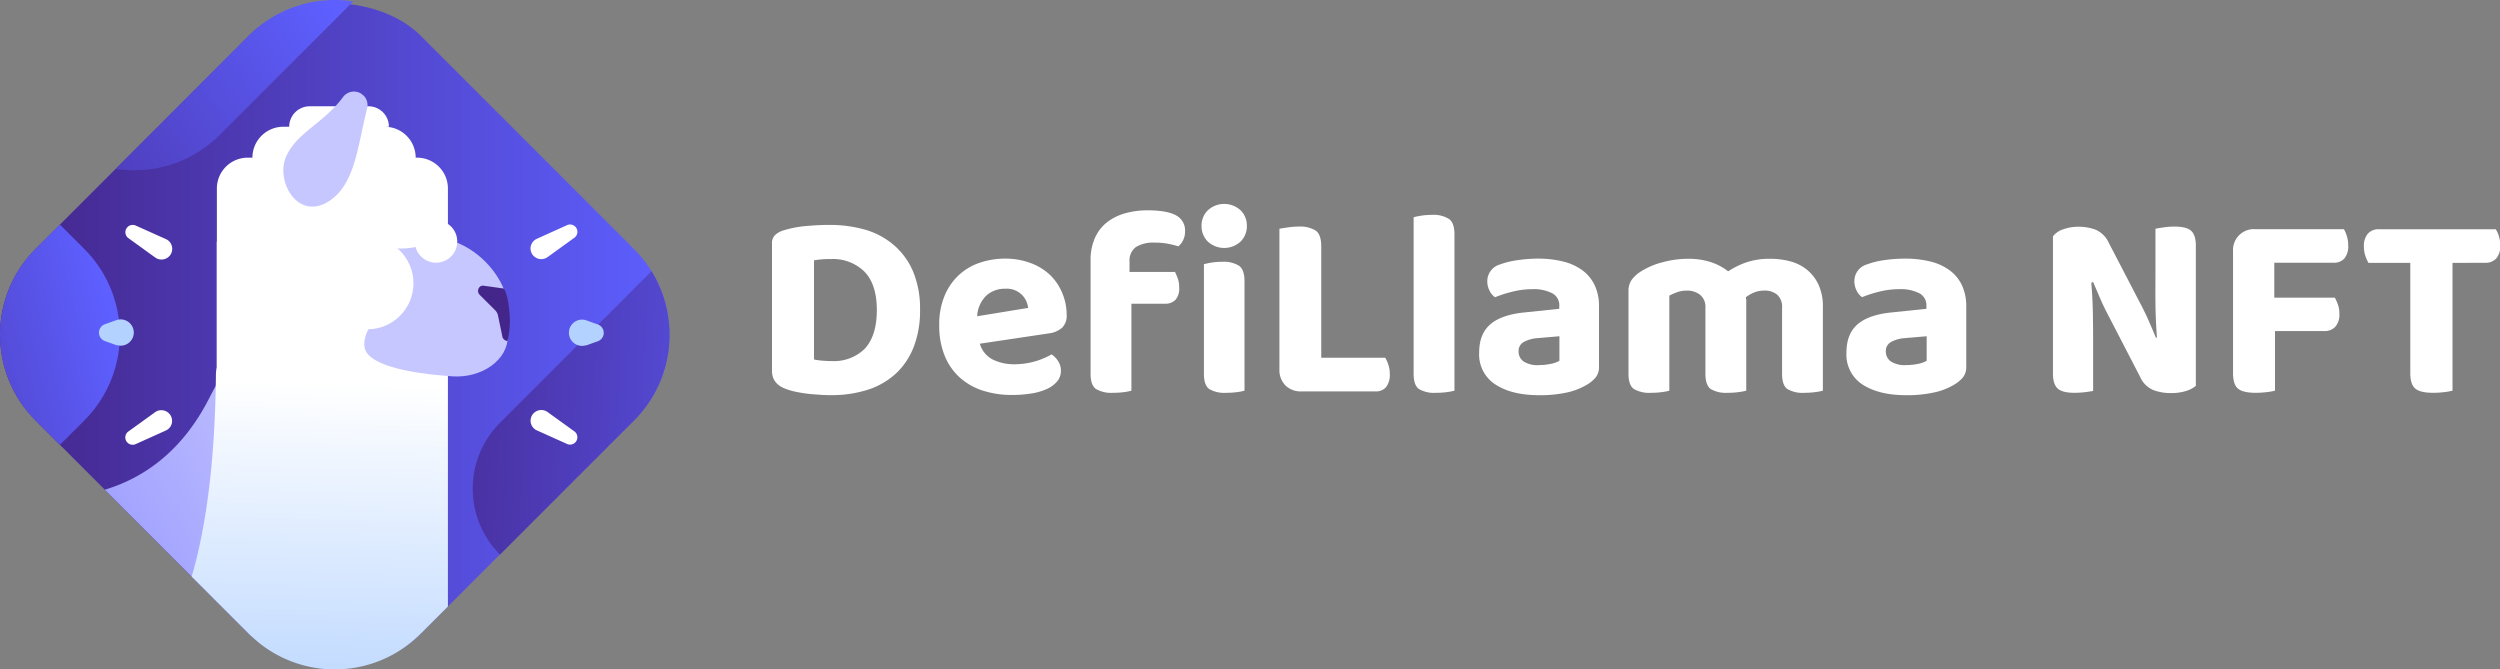 <svg xmlns="http://www.w3.org/2000/svg" xmlns:xlink="http://www.w3.org/1999/xlink" viewBox="0 0 600 160.67"><rect x="0" y="0" width="600" height="160.67" fill="#808080" stroke="none"/><defs><style>.cls-1,.cls-6{fill:#fff}.cls-10,.cls-13,.cls-14,.cls-15,.cls-2,.cls-4,.cls-5,.cls-6,.cls-8,.cls-9{isolation:isolate}.cls-2{fill:url(#linear-gradient)}.cls-3{fill:none}.cls-4{fill:url(#linear-gradient-2)}.cls-5{fill:url(#linear-gradient-3)}.cls-7{fill:#b3d2ff}.cls-8{fill:url(#linear-gradient-4)}.cls-9{fill:url(#linear-gradient-5)}.cls-10{fill:url(#linear-gradient-6)}.cls-11{fill:#c7c7ff}.cls-12{fill:#442589;fill-rule:evenodd}.cls-13{fill:url(#linear-gradient-7)}.cls-14{fill:url(#linear-gradient-8)}.cls-15{fill:url(#linear-gradient-9)}</style><linearGradient id="linear-gradient" x2="160.67" y1="80.33" y2="80.33" gradientTransform="translate(80.33 -33.28) rotate(45)" gradientUnits="userSpaceOnUse"><stop offset="0" stop-color="#442589"/><stop offset="1" stop-color="#5d5fff"/></linearGradient><linearGradient id="linear-gradient-2" x1="-15.53" x2="80.43" y1="73.49" y2="2.56" gradientTransform="matrix(1, 0, 0, 1, 0, 0)" xlink:href="#linear-gradient"/><linearGradient id="linear-gradient-3" x1="-54.54" x2="26.82" y1="97.42" y2="77.25" gradientTransform="matrix(1, 0, 0, 1, 0, 0)" xlink:href="#linear-gradient"/><linearGradient id="linear-gradient-4" x1="85.44" x2="-61.75" y1="103.11" y2="191.64" gradientUnits="userSpaceOnUse"><stop offset="0" stop-color="#c7c7ff"/><stop offset="1" stop-color="#5d5fff"/></linearGradient><linearGradient id="linear-gradient-5" x1="88.57" x2="205.85" y1="97.11" y2="101.8" gradientTransform="matrix(1, 0, 0, 1, 0, 0)" xlink:href="#linear-gradient"/><linearGradient id="linear-gradient-6" x1="75.78" x2="78.03" y1="179.2" y2="91.87" gradientUnits="userSpaceOnUse"><stop offset="0" stop-color="#b3d2ff"/><stop offset="1" stop-color="#fff"/></linearGradient><linearGradient id="linear-gradient-7" x1="97.94" x2="102.18" y1="181.49" y2="103.44" xlink:href="#linear-gradient-6"/><linearGradient id="linear-gradient-8" x1="59.5" x2="63.74" y1="151.4" y2="73.35" gradientTransform="translate(29.67 19.16) rotate(9.28)" xlink:href="#linear-gradient-6"/><linearGradient id="linear-gradient-9" x1="89.13" x2="93.37" y1="181.01" y2="102.96" xlink:href="#linear-gradient-6"/></defs><g id="Layer_2" data-name="Layer 2"><g id="Layer_1-2" data-name="Layer 1"><path d="M220.81,74.3a24.12,24.12,0,0,1-1.53,9,17.33,17.33,0,0,1-4.32,6.4,18.09,18.09,0,0,1-6.73,3.85,28.25,28.25,0,0,1-8.74,1.28c-.72,0-1.55,0-2.46-.07s-1.86-.12-2.82-.22-1.93-.26-2.91-.45a16.87,16.87,0,0,1-2.69-.74q-3.33-1.22-3.33-4.35V58.48a2.75,2.75,0,0,1,.67-2,4.93,4.93,0,0,1,2-1.16,26,26,0,0,1,5.57-1.08c2-.17,3.76-.26,5.38-.26a31,31,0,0,1,9,1.22A18.39,18.39,0,0,1,214.73,59a17.06,17.06,0,0,1,4.48,6.34A23.08,23.08,0,0,1,220.81,74.3Zm-10.37.13q0-6.21-3-9.26a10.73,10.73,0,0,0-7.91-3c-.77,0-1.49,0-2.17.07a15.72,15.72,0,0,0-2,.25V86.27a14.59,14.59,0,0,0,2,.29c.79.06,1.55.1,2.28.1a10.55,10.55,0,0,0,7.94-3C209.46,81.59,210.44,78.52,210.44,74.43Z" class="cls-1"/><path d="M235.16,82.49a6.17,6.17,0,0,0,3.13,3.81,11.46,11.46,0,0,0,5.19,1.12,17.89,17.89,0,0,0,8.9-2.37,5.44,5.44,0,0,1,1.6,1.67,4.11,4.11,0,0,1,.64,2.24,3.93,3.93,0,0,1-.89,2.56,6.9,6.9,0,0,1-2.47,1.83,14,14,0,0,1-3.71,1.08,28.54,28.54,0,0,1-4.71.36,22.3,22.3,0,0,1-7-1.06,15.2,15.2,0,0,1-5.51-3.14,14.27,14.27,0,0,1-3.61-5.22A18.86,18.86,0,0,1,225.42,78a17.62,17.62,0,0,1,1.32-7.11,14.25,14.25,0,0,1,3.52-5A13.84,13.84,0,0,1,235.32,63a18.76,18.76,0,0,1,5.86-.93,17.37,17.37,0,0,1,6,1,13.82,13.82,0,0,1,4.68,2.78,12.74,12.74,0,0,1,3,4.29A13.43,13.43,0,0,1,256,75.58a4,4,0,0,1-1.09,3.07A5.78,5.78,0,0,1,251.81,80Zm6.08-13.19a6.47,6.47,0,0,0-4.58,1.7,7.43,7.43,0,0,0-2.14,4.9l12.23-2a5.21,5.21,0,0,0-1.48-3.13A5.15,5.15,0,0,0,241.24,69.3Z" class="cls-1"/><path d="M271.08,65.27H282a15.7,15.7,0,0,1,.68,1.6A6.18,6.18,0,0,1,283,69a4,4,0,0,1-.93,3,3.3,3.3,0,0,1-2.4.89h-8.13V93.76a11.68,11.68,0,0,1-1.8.35,18.1,18.1,0,0,1-2.56.16,7.29,7.29,0,0,1-4.16-.92c-.85-.62-1.28-1.83-1.28-3.62V62.52a12.89,12.89,0,0,1,1.06-5.45,9.79,9.79,0,0,1,2.91-3.74,12.66,12.66,0,0,1,4.35-2.15,19.77,19.77,0,0,1,5.38-.7c3,0,5.29.39,6.76,1.18a4.07,4.07,0,0,1,2.21,3.88,4.59,4.59,0,0,1-.48,2.14,4.45,4.45,0,0,1-1.12,1.44,23,23,0,0,0-2.6-.64,17.07,17.07,0,0,0-3.1-.25,7.91,7.91,0,0,0-4.48,1.05,4,4,0,0,0-1.54,3.55Zm17.29-11.08a5.11,5.11,0,0,1,1.5-3.71,5.81,5.81,0,0,1,7.88,0,5.11,5.11,0,0,1,1.5,3.71,5.2,5.2,0,0,1-1.5,3.78,5.81,5.81,0,0,1-7.88,0A5.2,5.2,0,0,1,288.37,54.19Zm10.31,39.57a11.68,11.68,0,0,1-1.8.35,18.1,18.1,0,0,1-2.56.16,7.14,7.14,0,0,1-4.13-.92c-.83-.62-1.25-1.83-1.25-3.62V63.41a15.78,15.78,0,0,1,1.8-.38,15.38,15.38,0,0,1,2.56-.2,6.87,6.87,0,0,1,4.13,1c.83.64,1.25,1.85,1.25,3.65Z" class="cls-1"/><path d="M308.51,92.51a5.24,5.24,0,0,1-1.45-3.87V54.9c.47-.09,1.15-.2,2-.32a17.69,17.69,0,0,1,2.59-.2,7.06,7.06,0,0,1,4.17,1c.85.64,1.28,1.9,1.28,3.78v26.7h15.36a8.33,8.33,0,0,1,.74,1.67,6.7,6.7,0,0,1,.35,2.24,4.74,4.74,0,0,1-.92,3.17,3.22,3.22,0,0,1-2.53,1H312.38A5.23,5.23,0,0,1,308.51,92.51Z" class="cls-1"/><path d="M344.65,94.27a7.14,7.14,0,0,1-4.13-.92c-.83-.62-1.25-1.83-1.25-3.62V52.14a15.61,15.61,0,0,1,1.83-.38,15.9,15.9,0,0,1,2.59-.19,6.92,6.92,0,0,1,4.1,1c.85.64,1.28,1.85,1.28,3.65V93.76a13.89,13.89,0,0,1-1.86.35A18.2,18.2,0,0,1,344.65,94.27Z" class="cls-1"/><path d="M369,62.07a25.27,25.27,0,0,1,6.06.67,13.08,13.08,0,0,1,4.64,2.08,9.52,9.52,0,0,1,3,3.59,11.53,11.53,0,0,1,1.06,5.12V88a3.94,3.94,0,0,1-.86,2.66,8.24,8.24,0,0,1-2.08,1.69A15.81,15.81,0,0,1,376,94.21a30,30,0,0,1-6.53.64q-6.6,0-10.5-2.53A8.54,8.54,0,0,1,355,84.61q0-4.42,2.63-6.73T365.72,75l8.51-.89V73.4a3.22,3.22,0,0,0-1.66-3,9.79,9.79,0,0,0-4.81-1A19.59,19.59,0,0,0,363,70a29.13,29.13,0,0,0-4.19,1.34,4,4,0,0,1-1.31-1.57,4.79,4.79,0,0,1-.55-2.27,4.17,4.17,0,0,1,2.95-4,20.08,20.08,0,0,1,4.32-1.06A34.88,34.88,0,0,1,369,62.07Zm.39,25.55a13.59,13.59,0,0,0,2.78-.29,6.63,6.63,0,0,0,2.09-.74V80.7l-5.26.45a8,8,0,0,0-3.29.93,2.4,2.4,0,0,0-1.25,2.21,2.91,2.91,0,0,0,1.15,2.43A6.21,6.21,0,0,0,369.43,87.62Z" class="cls-1"/><path d="M437.49,93.76a14,14,0,0,1-1.85.35,18.35,18.35,0,0,1-2.57.16,7.16,7.16,0,0,1-4.13-.92c-.83-.62-1.24-1.83-1.24-3.62V73.85a3.9,3.9,0,0,0-1.16-3.11,4.63,4.63,0,0,0-3.13-1,6.33,6.33,0,0,0-2.4.45,8.15,8.15,0,0,0-2,1.15c0,.22.07.43.09.64s0,.43,0,.64V93.76a13.89,13.89,0,0,1-1.86.35,18.2,18.2,0,0,1-2.56.16,7.14,7.14,0,0,1-4.13-.92c-.83-.62-1.25-1.83-1.25-3.62V73.85A3.71,3.71,0,0,0,408,70.74a5,5,0,0,0-3.14-1,6.7,6.7,0,0,0-2.43.42,12.58,12.58,0,0,0-1.79.8V93.76a11.68,11.68,0,0,1-1.8.35,18.2,18.2,0,0,1-2.56.16,7.29,7.29,0,0,1-4.16-.92c-.86-.62-1.28-1.83-1.28-3.62V69.94a4.67,4.67,0,0,1,.7-2.69,7.8,7.8,0,0,1,2-1.92A17.76,17.76,0,0,1,398.79,63a23.57,23.57,0,0,1,6.5-.89,17.3,17.3,0,0,1,5.09.73,13.48,13.48,0,0,1,4.38,2.28,19.47,19.47,0,0,1,4.36-2.15,17.38,17.38,0,0,1,5.76-.86,18.24,18.24,0,0,1,4.77.61,10.73,10.73,0,0,1,4,2,10.09,10.09,0,0,1,2.79,3.59,12.34,12.34,0,0,1,1.05,5.34Z" class="cls-1"/><path d="M457.15,62.07a25.13,25.13,0,0,1,6.05.67,13.08,13.08,0,0,1,4.64,2.08,9.54,9.54,0,0,1,3,3.59,11.67,11.67,0,0,1,1.06,5.12V88a3.89,3.89,0,0,1-.87,2.66,8.07,8.07,0,0,1-2.08,1.69,15.62,15.62,0,0,1-4.87,1.86,30,30,0,0,1-6.53.64q-6.58,0-10.5-2.53a8.55,8.55,0,0,1-3.9-7.71q0-4.42,2.62-6.73T453.82,75l8.52-.89V73.4a3.23,3.23,0,0,0-1.67-3,9.74,9.74,0,0,0-4.8-1,19.59,19.59,0,0,0-4.77.58,29.28,29.28,0,0,0-4.2,1.34,4,4,0,0,1-1.31-1.57,4.9,4.9,0,0,1-.54-2.27,4.16,4.16,0,0,1,2.94-4,20.08,20.08,0,0,1,4.32-1.06A35,35,0,0,1,457.15,62.07Zm.38,25.55a13.76,13.76,0,0,0,2.79-.29,6.56,6.56,0,0,0,2.08-.74V80.7l-5.25.45a8,8,0,0,0-3.3.93,2.4,2.4,0,0,0-1.25,2.21,2.92,2.92,0,0,0,1.16,2.43A6.16,6.16,0,0,0,457.53,87.62Z" class="cls-1"/><path d="M524.57,93.86a12.28,12.28,0,0,1-3.65.48,11.72,11.72,0,0,1-4.09-.71,6.07,6.07,0,0,1-3.21-3.2L506.2,76.09c-.73-1.37-1.4-2.73-2-4.1S503,69.2,502.35,67.7l-.44.13c.21,2.56.34,5,.38,7.33s.06,4.58.06,6.76V93.83c-.42.08-1.05.18-1.89.28a19.69,19.69,0,0,1-2.59.16c-1.92,0-3.26-.33-4-1s-1.16-1.84-1.16-3.55v-33a5,5,0,0,1,2.47-1.69,10.54,10.54,0,0,1,3.62-.61,11.74,11.74,0,0,1,4.13.7,6.2,6.2,0,0,1,3.17,3.14l7.49,14.41c.73,1.36,1.4,2.73,2,4.09s1.22,2.8,1.82,4.29l.26-.06c-.22-2.86-.33-5.57-.36-8.13s0-5,0-7.37V54.9c.43-.09,1.06-.2,1.89-.32a17.21,17.21,0,0,1,2.66-.2c1.92,0,3.26.33,4,1S527,57.22,527,58.93V92.61A6.89,6.89,0,0,1,524.57,93.86Z" class="cls-1"/><path d="M562.54,55a8.12,8.12,0,0,1,.71,1.67,7.58,7.58,0,0,1,.32,2.24,4.57,4.57,0,0,1-.93,3.14,3.34,3.34,0,0,1-2.59,1H545.83v8.39h14.54a12.61,12.61,0,0,1,.73,1.66,6.41,6.41,0,0,1,.35,2.25,4.33,4.33,0,0,1-1,3.1,3.4,3.4,0,0,1-2.56,1H546V93.76a13.76,13.76,0,0,1-2,.35,21,21,0,0,1-2.69.16c-2,0-3.4-.34-4.19-1s-1.19-1.92-1.19-3.71V60.34A5,5,0,0,1,541.22,55Z" class="cls-1"/><path d="M588.6,63.09V93.76a13.84,13.84,0,0,1-2,.35,21.14,21.14,0,0,1-2.69.16q-3,0-4.23-1c-.81-.68-1.21-1.92-1.21-3.71V63.09H568.43a8.86,8.86,0,0,1-.73-1.66,6.75,6.75,0,0,1-.36-2.24,4.44,4.44,0,0,1,1-3.17,3.48,3.48,0,0,1,2.63-1h28a6,6,0,0,1,.77,1.67,7.58,7.58,0,0,1,.32,2.24,4.47,4.47,0,0,1-1,3.14,3.44,3.44,0,0,1-2.63,1Z" class="cls-1"/><rect width="130.65" height="130.65" x="15.01" y="15.01" class="cls-2" rx="29.08" transform="translate(-33.27 80.33) rotate(-45)"/><rect width="130.65" height="130.65" x="15.01" y="15.01" class="cls-3" rx="29.08" transform="translate(-33.27 80.33) rotate(-45)"/><path d="M59.77,8.52l-32,32a29,29,0,0,0,25-8.17l32-32A29,29,0,0,0,59.77,8.52Z" class="cls-4"/><path d="M8.52,100.9l5.86,5.86,5.86-5.86a29.08,29.08,0,0,0,0-41.13l-5.86-5.86L8.52,59.77A29.08,29.08,0,0,0,8.52,100.9Z" class="cls-5"/><path d="M41.19,58.88A2.59,2.59,0,0,1,41,61h0a2.59,2.59,0,0,1-3.74.81l-6.52-4.71a1.76,1.76,0,0,1,1.76-3l7.33,3.29a2.55,2.55,0,0,1,1.39,1.57" class="cls-6"/><path d="M41.19,101.77a2.57,2.57,0,0,1-1.4,1.56l-7.33,3.3a1.76,1.76,0,0,1-1.75-3l6.51-4.7a2.58,2.58,0,0,1,3.6.59,1.64,1.64,0,0,1,.14.22,2.59,2.59,0,0,1,.22,2.07" class="cls-6"/><path d="M28,82.86l-2.8-1a2.14,2.14,0,0,1,0-4.05l2.8-1a3.15,3.15,0,1,1,0,6" class="cls-7"/><path d="M50.31,95.38c-6.52,12.92-15.78,19.32-25.16,22.15l34.62,34.62.61.58a74.47,74.47,0,0,0,11.42-21.9S69.54,57.3,50.31,95.38Z" class="cls-8"/><path d="M156.36,65.1,120,101.47a22.37,22.37,0,0,0,0,31.62l32.19-32.19A29.08,29.08,0,0,0,156.36,65.1Z" class="cls-9"/><path d="M127.45,58.88a2.58,2.58,0,0,1,1.39-1.57L136.17,54a1.76,1.76,0,0,1,1.76,3l-6.52,4.71a2.59,2.59,0,0,1-3.74-.81h0a2.59,2.59,0,0,1-.22-2.07" class="cls-6"/><path d="M127.46,101.77a2.59,2.59,0,0,1,.22-2.07,1.64,1.64,0,0,1,.14-.22,2.58,2.58,0,0,1,3.6-.59l6.51,4.7a1.76,1.76,0,0,1-1.75,3l-7.33-3.3a2.57,2.57,0,0,1-1.4-1.56" class="cls-6"/><path d="M140.65,82.86a3.15,3.15,0,1,1,0-6l2.8,1a2.14,2.14,0,0,1,0,4.05l-2.8,1" class="cls-7"/><path d="M100.09,37.84h-.33a7.42,7.42,0,0,0-7.42-7.42h1a4.9,4.9,0,0,0-4.9-4.91H74.32a4.91,4.91,0,0,0-4.91,4.91H68a7.42,7.42,0,0,0-7.42,7.42H59.45a7.4,7.4,0,0,0-7.4,7.4V58H52V88.17A10.07,10.07,0,0,0,51.82,90C51.61,111,49.41,126.73,46,138.37l13.78,13.78a29.09,29.09,0,0,0,38.42,2.38c.44-.34.88-.7,1.31-1.08l.1-.09c.45-.39.88-.79,1.3-1.21l6.59-6.59V45.24A7.4,7.4,0,0,0,100.09,37.84Z" class="cls-10"/><path d="M121.88,80.72c0,5.7-6.25,10.12-13.47,9.6-11.28-.81-17.59-2.67-20-5.17-2.22-2.27,0-6.12,0-6.12l.66-22.09h14.11c10.33,0,18.88,9.73,18.88,17.85Z" class="cls-11"/><path d="M121.79,81.87a1.61,1.61,0,0,1-1.17-.86l-1.11-5.32a2.48,2.48,0,0,0-.67-1.23l-3.78-3.77a1.33,1.33,0,0,1,0-1.75,1.1,1.1,0,0,1,1-.37l4.87.68s1,1.31,1.33,5.64A21.1,21.1,0,0,1,121.79,81.87Z" class="cls-12"/><path d="M87.12,22.84a2.69,2.69,0,0,0-.84-.58,3.26,3.26,0,0,0-4,1.1c-4.6,6.18-10.74,8.33-13.4,13.78C65.75,43,71.4,53.53,79.27,48.07,85.11,44,85.77,35.6,88,26.45l.09-.4a3.19,3.19,0,0,0-.93-3.21" class="cls-11"/><circle cx="104.65" cy="57.96" r="5.09" class="cls-13"/><circle cx="88.18" cy="67.98" r="11.05" class="cls-14"/><ellipse cx="96.08" cy="53.2" class="cls-15" rx="11.03" ry="6.45"/></g></g></svg>